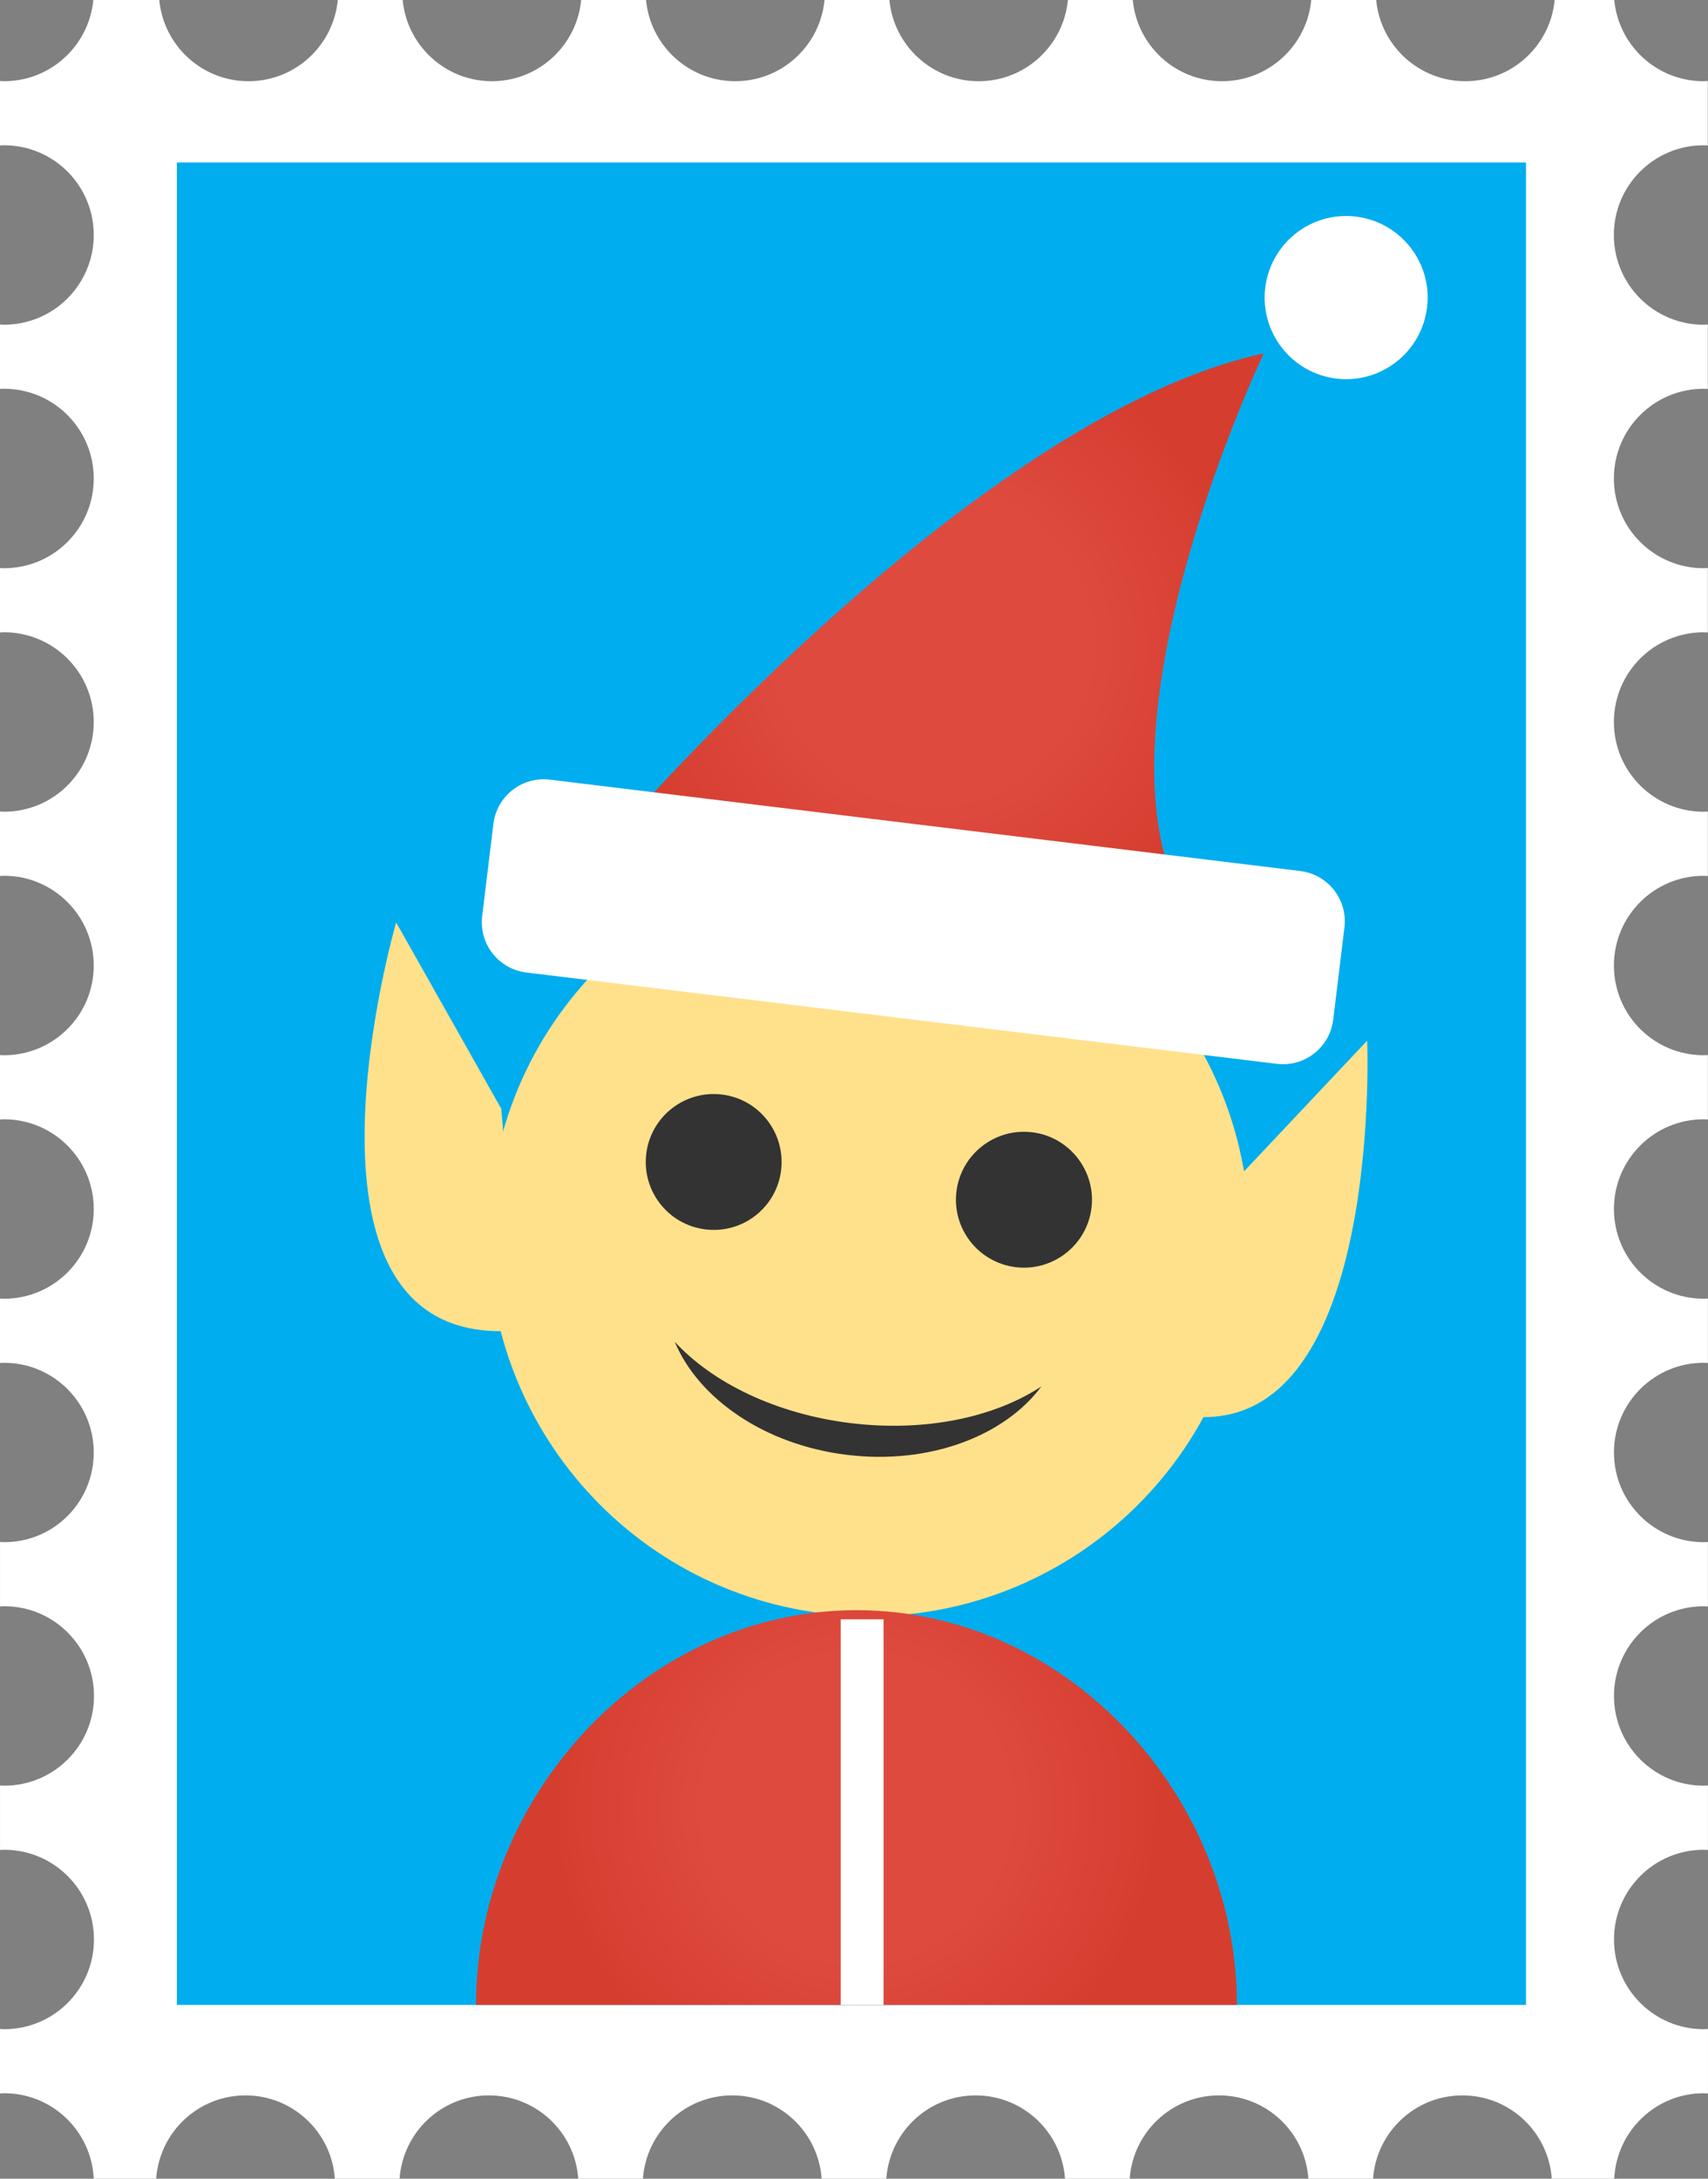 <svg xmlns="http://www.w3.org/2000/svg" width="79.758" height="101.694" viewBox="33.241 17.917 79.758 101.694" enable-background="new 33.241 17.917 79.758 101.694"><rect x="33.241" y="17.917" width="79.758" height="101.694" fill="#808080" stroke="none"/><g><path fill="#fff" d="M33.44 104.257c2.313 0 4.188 1.875 4.188 4.187 0 2.313-1.875 4.188-4.188 4.188-.067 0-.132-.007-.2-.01v3.01c.068-.002.133-.01.2-.01 2.246 0 4.073 1.77 4.178 3.99h2.916c.153-2.174 1.96-3.89 4.172-3.89 2.212 0 4.02 1.716 4.172 3.89H51.9c.153-2.174 1.96-3.89 4.17-3.89 2.213 0 4.02 1.716 4.174 3.89h3.02c.154-2.174 1.962-3.89 4.173-3.89 2.212 0 4.02 1.716 4.172 3.89h3.02c.154-2.174 1.96-3.89 4.172-3.89 2.212 0 4.02 1.716 4.173 3.89h3.02c.155-2.174 1.962-3.89 4.173-3.89 2.212 0 4.02 1.716 4.172 3.89h3.02c.154-2.174 1.96-3.89 4.173-3.89s4.02 1.716 4.172 3.89h2.917c.105-2.22 1.932-3.99 4.177-3.99.067 0 .132.01.2.01v-3.01c-.068.003-.133.01-.2.01-2.313 0-4.188-1.875-4.188-4.188 0-2.312 1.875-4.187 4.187-4.187.067 0 .132.007.2.01v-3.01c-.068.002-.133.01-.2.01-2.313 0-4.188-1.876-4.188-4.19 0-2.31 1.875-4.186 4.187-4.186.067 0 .132.008.2.01v-3.01c-.068.003-.133.01-.2.01-2.313 0-4.188-1.875-4.188-4.187 0-2.313 1.875-4.187 4.187-4.187.067 0 .132.007.2.01v-3.01c-.068.002-.133.01-.2.01-2.313 0-4.188-1.875-4.188-4.188s1.875-4.187 4.187-4.187c.067 0 .132.008.2.01v-3.01c-.068.003-.133.01-.2.01-2.313 0-4.188-1.875-4.188-4.187 0-2.313 1.875-4.188 4.187-4.188.067 0 .132.008.2.01v-3.01c-.068.002-.133.01-.2.01-2.313 0-4.188-1.875-4.188-4.188s1.875-4.188 4.187-4.188c.067 0 .132.006.2.01v-3.012c-.068.003-.133.01-.2.01-2.313 0-4.188-1.875-4.188-4.187s1.875-4.187 4.187-4.187c.067 0 .132.007.2.01v-3.01c-.068.002-.133.01-.2.01-2.313 0-4.188-1.875-4.188-4.19 0-2.31 1.875-4.186 4.187-4.186.067 0 .132.007.2.01v-3.01c-.068.002-.133.01-.2.01-2.18 0-3.967-1.665-4.168-3.79h-2.783c-.202 2.125-1.99 3.79-4.168 3.79s-3.966-1.665-4.167-3.79h-3.032c-.2 2.125-1.99 3.79-4.167 3.79s-3.966-1.665-4.167-3.79h-3.03c-.2 2.125-1.99 3.79-4.167 3.79s-3.966-1.665-4.167-3.79h-3.03c-.203 2.125-1.99 3.79-4.168 3.79s-3.967-1.665-4.167-3.79h-3.03c-.2 2.125-1.99 3.79-4.167 3.79s-3.966-1.665-4.167-3.79h-3.03c-.202 2.125-1.99 3.79-4.168 3.79-2.18 0-3.966-1.665-4.168-3.79h-3.08c-.2 2.125-1.99 3.79-4.168 3.79-.067 0-.132-.01-.2-.01v3.01c.068-.003.133-.01.2-.01 2.313 0 4.188 1.874 4.188 4.187s-1.875 4.188-4.188 4.188c-.067 0-.132-.007-.2-.01v3.01c.068-.002.133-.01.2-.01 2.313 0 4.188 1.876 4.188 4.19s-1.875 4.186-4.188 4.186c-.067 0-.132-.007-.2-.01v3.01c.068-.002.133-.01.2-.01 2.313 0 4.188 1.876 4.188 4.19s-1.875 4.186-4.188 4.186c-.067 0-.132-.007-.2-.01v3.01c.068-.002.133-.01.2-.01 2.313 0 4.188 1.876 4.188 4.19s-1.875 4.186-4.188 4.186c-.067 0-.132-.007-.2-.01v3.01c.068-.002.133-.01.2-.01 2.313 0 4.188 1.876 4.188 4.188 0 2.313-1.875 4.188-4.188 4.188-.067 0-.132-.008-.2-.01v3.01c.068-.003.133-.01.2-.01 2.313 0 4.188 1.874 4.188 4.187S35.755 89.9 33.442 89.9c-.067 0-.132-.007-.2-.01v3.01c.068-.002.133-.01.2-.01 2.313 0 4.188 1.876 4.188 4.188 0 2.313-1.875 4.188-4.188 4.188-.067 0-.132-.007-.2-.01v3.01c.066-.002.13-.01.198-.01z"/><path fill="#00ADEE" d="M41.5 25.5h63v86h-63z"/><radialGradient id="a" cx="538.779" cy="-537.992" r="14.559" gradientTransform="matrix(1 0 0 -1 -462 -490)" gradientUnits="userSpaceOnUse"><stop offset=".5" stop-color="#DF4A3F"/><stop offset="1" stop-color="#D53E2F"/></radialGradient><path fill="url(#a)" d="M61.304 57.664s17.168-20.272 30.95-23.253c0 0-9.442 19.814-2.67 27.163l-28.28-3.91z"/><path fill="#FFE18C" d="M91.454 77.737c-1.185 9.74-10.04 16.673-19.777 15.488-9.74-1.185-16.675-10.04-15.49-19.78 1.185-9.74 10.04-16.675 19.782-15.49 9.737 1.186 16.67 10.042 15.484 19.782z"/><path fill="#fff" d="M95.497 65.51c-.16 1.3-1.335 2.222-2.635 2.063L57.817 63.31c-1.297-.16-2.218-1.336-2.06-2.635l.524-4.304c.16-1.298 1.336-2.22 2.632-2.064l35.045 4.265c1.3.16 2.222 1.337 2.063 2.636l-.523 4.305z"/><path fill="#333" d="M69.717 72.537c-.21 1.736-1.79 2.977-3.528 2.764-1.745-.21-2.98-1.793-2.77-3.53.212-1.736 1.79-2.978 3.536-2.765 1.737.21 2.972 1.795 2.76 3.532z"/><path fill="#333" d="M84.21 74.3c-.213 1.736-1.8 2.975-3.537 2.764-1.74-.212-2.98-1.794-2.77-3.53.212-1.738 1.797-2.98 3.537-2.767 1.736.21 2.98 1.797 2.77 3.533z"/><radialGradient id="b" cx="535.236" cy="-592.288" r="14.15" gradientTransform="matrix(1 0 0 -1 -462 -490)" gradientUnits="userSpaceOnUse"><stop offset=".5" stop-color="#DF4A3F"/><stop offset="1" stop-color="#D53E2F"/></radialGradient><path fill="url(#b)" d="M55.47 111.5c0-9.81 7.953-18.425 17.767-18.425C83.05 93.075 91 101.69 91 111.5"/><path fill="#fff" d="M99.88 32.268c-.254 2.086-2.153 3.573-4.238 3.32-2.088-.255-3.572-2.154-3.318-4.24.255-2.093 2.15-3.575 4.238-3.32 2.085.255 3.573 2.147 3.318 4.24z"/><path fill="#FFE18C" d="M56.65 69.672l-4.91-8.7s-5.857 20.17 5.782 19.032l-.873-10.332z"/><path fill="#FFE18C" d="M90.234 73.758l6.85-7.268s.852 20.987-10.176 17.09l3.326-9.822z"/><path fill="#fff" d="M72.5 93.5h2v18h-2z"/><path fill="#333" d="M64.747 80.544c1.117 2.665 4.204 4.814 8.047 5.28 3.843.47 7.353-.876 9.078-3.195-2.17 1.433-5.4 2.14-8.897 1.715-3.498-.425-6.464-1.888-8.228-3.8z"/></g></svg>
